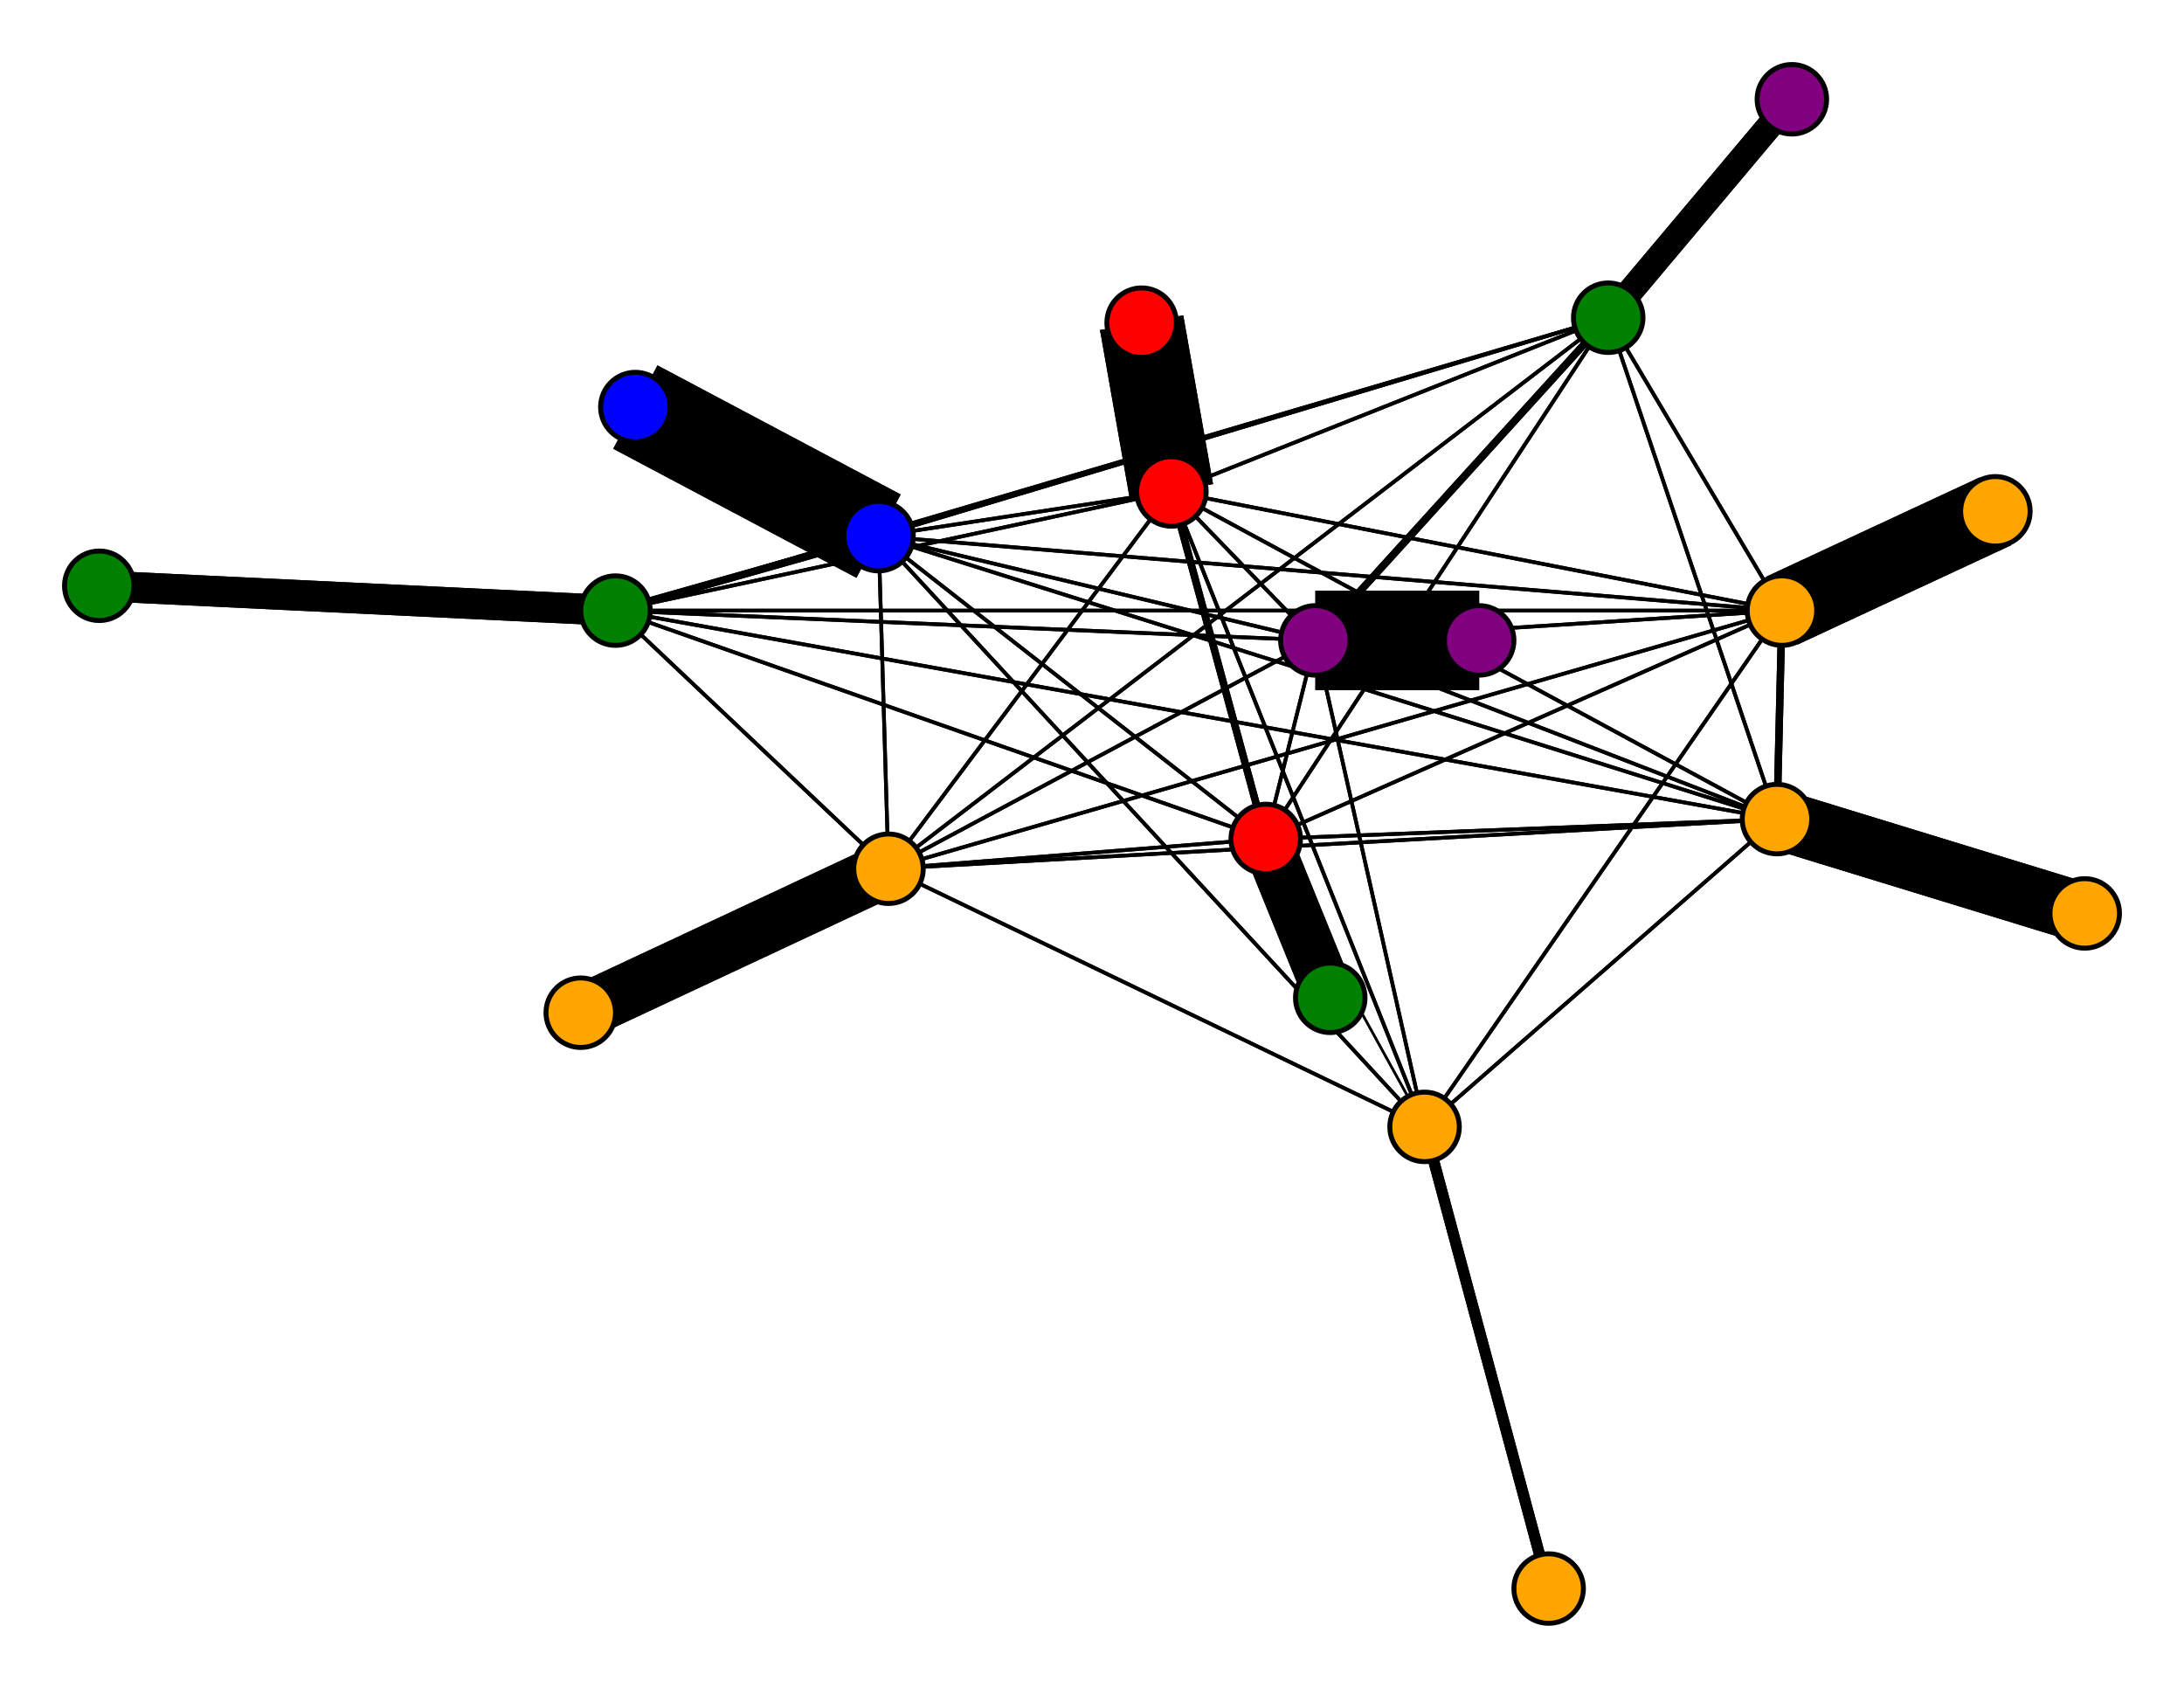 <svg width="440" height="340" xmlns="http://www.w3.org/2000/svg">
<path stroke-width="20.0" stroke="black" d="M 298 129 265 129"/>
<path stroke-width="0.5" stroke="black" d="M 255 169 287 227"/>
<path stroke-width="0.747" stroke="black" d="M 255 169 324 64"/>
<path stroke-width="0.747" stroke="black" d="M 255 169 124 123"/>
<path stroke-width="10.127" stroke="black" d="M 255 169 268 201"/>
<path stroke-width="0.747" stroke="black" d="M 255 169 358 165"/>
<path stroke-width="0.747" stroke="black" d="M 255 169 179 175"/>
<path stroke-width="0.747" stroke="black" d="M 255 169 359 123"/>
<path stroke-width="1.487" stroke="black" d="M 255 169 236 99"/>
<path stroke-width="0.747" stroke="black" d="M 255 169 177 108"/>
<path stroke-width="0.747" stroke="black" d="M 255 169 265 129"/>
<path stroke-width="6.177" stroke="black" d="M 20 118 124 123"/>
<path stroke-width="10.127" stroke="black" d="M 268 201 255 169"/>
<path stroke-width="0.747" stroke="black" d="M 358 165 324 64"/>
<path stroke-width="0.747" stroke="black" d="M 358 165 124 123"/>
<path stroke-width="0.747" stroke="black" d="M 358 165 255 169"/>
<path stroke-width="12.101" stroke="black" d="M 358 165 420 184"/>
<path stroke-width="0.747" stroke="black" d="M 358 165 179 175"/>
<path stroke-width="1.487" stroke="black" d="M 358 165 359 123"/>
<path stroke-width="0.747" stroke="black" d="M 358 165 236 99"/>
<path stroke-width="0.747" stroke="black" d="M 358 165 177 108"/>
<path stroke-width="0.747" stroke="black" d="M 358 165 265 129"/>
<path stroke-width="12.101" stroke="black" d="M 420 184 358 165"/>
<path stroke-width="0.747" stroke="black" d="M 358 165 287 227"/>
<path stroke-width="0.747" stroke="black" d="M 124 123 265 129"/>
<path stroke-width="1.487" stroke="black" d="M 124 123 177 108"/>
<path stroke-width="0.747" stroke="black" d="M 124 123 236 99"/>
<path stroke-width="0.747" stroke="black" d="M 287 227 358 165"/>
<path stroke-width="0.747" stroke="black" d="M 287 227 179 175"/>
<path stroke-width="0.747" stroke="black" d="M 287 227 359 123"/>
<path stroke-width="0.747" stroke="black" d="M 287 227 236 99"/>
<path stroke-width="0.747" stroke="black" d="M 287 227 177 108"/>
<path stroke-width="0.747" stroke="black" d="M 287 227 265 129"/>
<path stroke-width="2.228" stroke="black" d="M 312 320 287 227"/>
<path stroke-width="5.19" stroke="black" d="M 324 64 361 20"/>
<path stroke-width="0.747" stroke="black" d="M 324 64 124 123"/>
<path stroke-width="0.747" stroke="black" d="M 324 64 255 169"/>
<path stroke-width="0.747" stroke="black" d="M 324 64 358 165"/>
<path stroke-width="0.747" stroke="black" d="M 324 64 179 175"/>
<path stroke-width="0.747" stroke="black" d="M 324 64 359 123"/>
<path stroke-width="0.747" stroke="black" d="M 324 64 236 99"/>
<path stroke-width="0.747" stroke="black" d="M 324 64 177 108"/>
<path stroke-width="1.487" stroke="black" d="M 324 64 265 129"/>
<path stroke-width="5.19" stroke="black" d="M 361 20 324 64"/>
<path stroke-width="0.747" stroke="black" d="M 124 123 324 64"/>
<path stroke-width="6.177" stroke="black" d="M 124 123 20 118"/>
<path stroke-width="0.747" stroke="black" d="M 124 123 255 169"/>
<path stroke-width="0.747" stroke="black" d="M 124 123 358 165"/>
<path stroke-width="0.747" stroke="black" d="M 124 123 179 175"/>
<path stroke-width="0.747" stroke="black" d="M 124 123 359 123"/>
<path stroke-width="0.747" stroke="black" d="M 179 175 287 227"/>
<path stroke-width="0.747" stroke="black" d="M 179 175 324 64"/>
<path stroke-width="0.747" stroke="black" d="M 179 175 124 123"/>
<path stroke-width="0.747" stroke="black" d="M 179 175 255 169"/>
<path stroke-width="0.747" stroke="black" d="M 236 99 265 129"/>
<path stroke-width="17.038" stroke="black" d="M 230 65 236 99"/>
<path stroke-width="0.747" stroke="black" d="M 177 108 287 227"/>
<path stroke-width="0.747" stroke="black" d="M 177 108 324 64"/>
<path stroke-width="1.487" stroke="black" d="M 177 108 124 123"/>
<path stroke-width="0.747" stroke="black" d="M 177 108 255 169"/>
<path stroke-width="0.747" stroke="black" d="M 177 108 358 165"/>
<path stroke-width="0.747" stroke="black" d="M 177 108 179 175"/>
<path stroke-width="0.747" stroke="black" d="M 177 108 359 123"/>
<path stroke-width="0.747" stroke="black" d="M 177 108 236 99"/>
<path stroke-width="19.013" stroke="black" d="M 177 108 128 82"/>
<path stroke-width="0.747" stroke="black" d="M 177 108 265 129"/>
<path stroke-width="19.013" stroke="black" d="M 128 82 177 108"/>
<path stroke-width="0.747" stroke="black" d="M 265 129 287 227"/>
<path stroke-width="1.487" stroke="black" d="M 265 129 324 64"/>
<path stroke-width="0.747" stroke="black" d="M 265 129 124 123"/>
<path stroke-width="0.747" stroke="black" d="M 265 129 255 169"/>
<path stroke-width="0.747" stroke="black" d="M 265 129 358 165"/>
<path stroke-width="0.747" stroke="black" d="M 265 129 179 175"/>
<path stroke-width="0.747" stroke="black" d="M 265 129 359 123"/>
<path stroke-width="0.747" stroke="black" d="M 265 129 236 99"/>
<path stroke-width="0.747" stroke="black" d="M 265 129 177 108"/>
<path stroke-width="20.0" stroke="black" d="M 265 129 298 129"/>
<path stroke-width="0.747" stroke="black" d="M 236 99 177 108"/>
<path stroke-width="0.5" stroke="black" d="M 287 227 255 169"/>
<path stroke-width="17.038" stroke="black" d="M 236 99 230 65"/>
<path stroke-width="0.747" stroke="black" d="M 236 99 179 175"/>
<path stroke-width="0.747" stroke="black" d="M 179 175 358 165"/>
<path stroke-width="11.114" stroke="black" d="M 179 175 117 204"/>
<path stroke-width="0.747" stroke="black" d="M 179 175 359 123"/>
<path stroke-width="0.747" stroke="black" d="M 179 175 236 99"/>
<path stroke-width="0.747" stroke="black" d="M 179 175 177 108"/>
<path stroke-width="0.747" stroke="black" d="M 179 175 265 129"/>
<path stroke-width="11.114" stroke="black" d="M 117 204 179 175"/>
<path stroke-width="0.747" stroke="black" d="M 359 123 287 227"/>
<path stroke-width="0.747" stroke="black" d="M 359 123 324 64"/>
<path stroke-width="0.747" stroke="black" d="M 359 123 124 123"/>
<path stroke-width="0.747" stroke="black" d="M 359 123 255 169"/>
<path stroke-width="1.487" stroke="black" d="M 359 123 358 165"/>
<path stroke-width="0.747" stroke="black" d="M 359 123 179 175"/>
<path stroke-width="15.063" stroke="black" d="M 359 123 402 103"/>
<path stroke-width="0.747" stroke="black" d="M 359 123 236 99"/>
<path stroke-width="0.747" stroke="black" d="M 359 123 177 108"/>
<path stroke-width="0.747" stroke="black" d="M 359 123 265 129"/>
<path stroke-width="15.063" stroke="black" d="M 402 103 359 123"/>
<path stroke-width="0.747" stroke="black" d="M 236 99 287 227"/>
<path stroke-width="0.747" stroke="black" d="M 236 99 324 64"/>
<path stroke-width="0.747" stroke="black" d="M 236 99 124 123"/>
<path stroke-width="1.487" stroke="black" d="M 236 99 255 169"/>
<path stroke-width="0.747" stroke="black" d="M 236 99 358 165"/>
<path stroke-width="0.747" stroke="black" d="M 236 99 359 123"/>
<path stroke-width="2.228" stroke="black" d="M 287 227 312 320"/>
<circle cx="298" cy="129" r="7.0" style="fill:purple;stroke:black;stroke-width:1.0"/>
<circle cx="265" cy="129" r="7.0" style="fill:purple;stroke:black;stroke-width:1.0"/>
<circle cx="128" cy="82" r="7.0" style="fill:blue;stroke:black;stroke-width:1.0"/>
<circle cx="177" cy="108" r="7.0" style="fill:blue;stroke:black;stroke-width:1.0"/>
<circle cx="230" cy="65" r="7.0" style="fill:red;stroke:black;stroke-width:1.0"/>
<circle cx="236" cy="99" r="7.0" style="fill:red;stroke:black;stroke-width:1.0"/>
<circle cx="402" cy="103" r="7.0" style="fill:orange;stroke:black;stroke-width:1.0"/>
<circle cx="359" cy="123" r="7.0" style="fill:orange;stroke:black;stroke-width:1.0"/>
<circle cx="117" cy="204" r="7.0" style="fill:orange;stroke:black;stroke-width:1.0"/>
<circle cx="179" cy="175" r="7.0" style="fill:orange;stroke:black;stroke-width:1.0"/>
<circle cx="420" cy="184" r="7.0" style="fill:orange;stroke:black;stroke-width:1.0"/>
<circle cx="358" cy="165" r="7.0" style="fill:orange;stroke:black;stroke-width:1.0"/>
<circle cx="268" cy="201" r="7.0" style="fill:green;stroke:black;stroke-width:1.0"/>
<circle cx="255" cy="169" r="7.0" style="fill:red;stroke:black;stroke-width:1.0"/>
<circle cx="20" cy="118" r="7.0" style="fill:green;stroke:black;stroke-width:1.0"/>
<circle cx="124" cy="123" r="7.0" style="fill:green;stroke:black;stroke-width:1.0"/>
<circle cx="361" cy="20" r="7.0" style="fill:purple;stroke:black;stroke-width:1.0"/>
<circle cx="324" cy="64" r="7.0" style="fill:green;stroke:black;stroke-width:1.0"/>
<circle cx="312" cy="320" r="7.0" style="fill:orange;stroke:black;stroke-width:1.0"/>
<circle cx="287" cy="227" r="7.0" style="fill:orange;stroke:black;stroke-width:1.0"/>
</svg>

